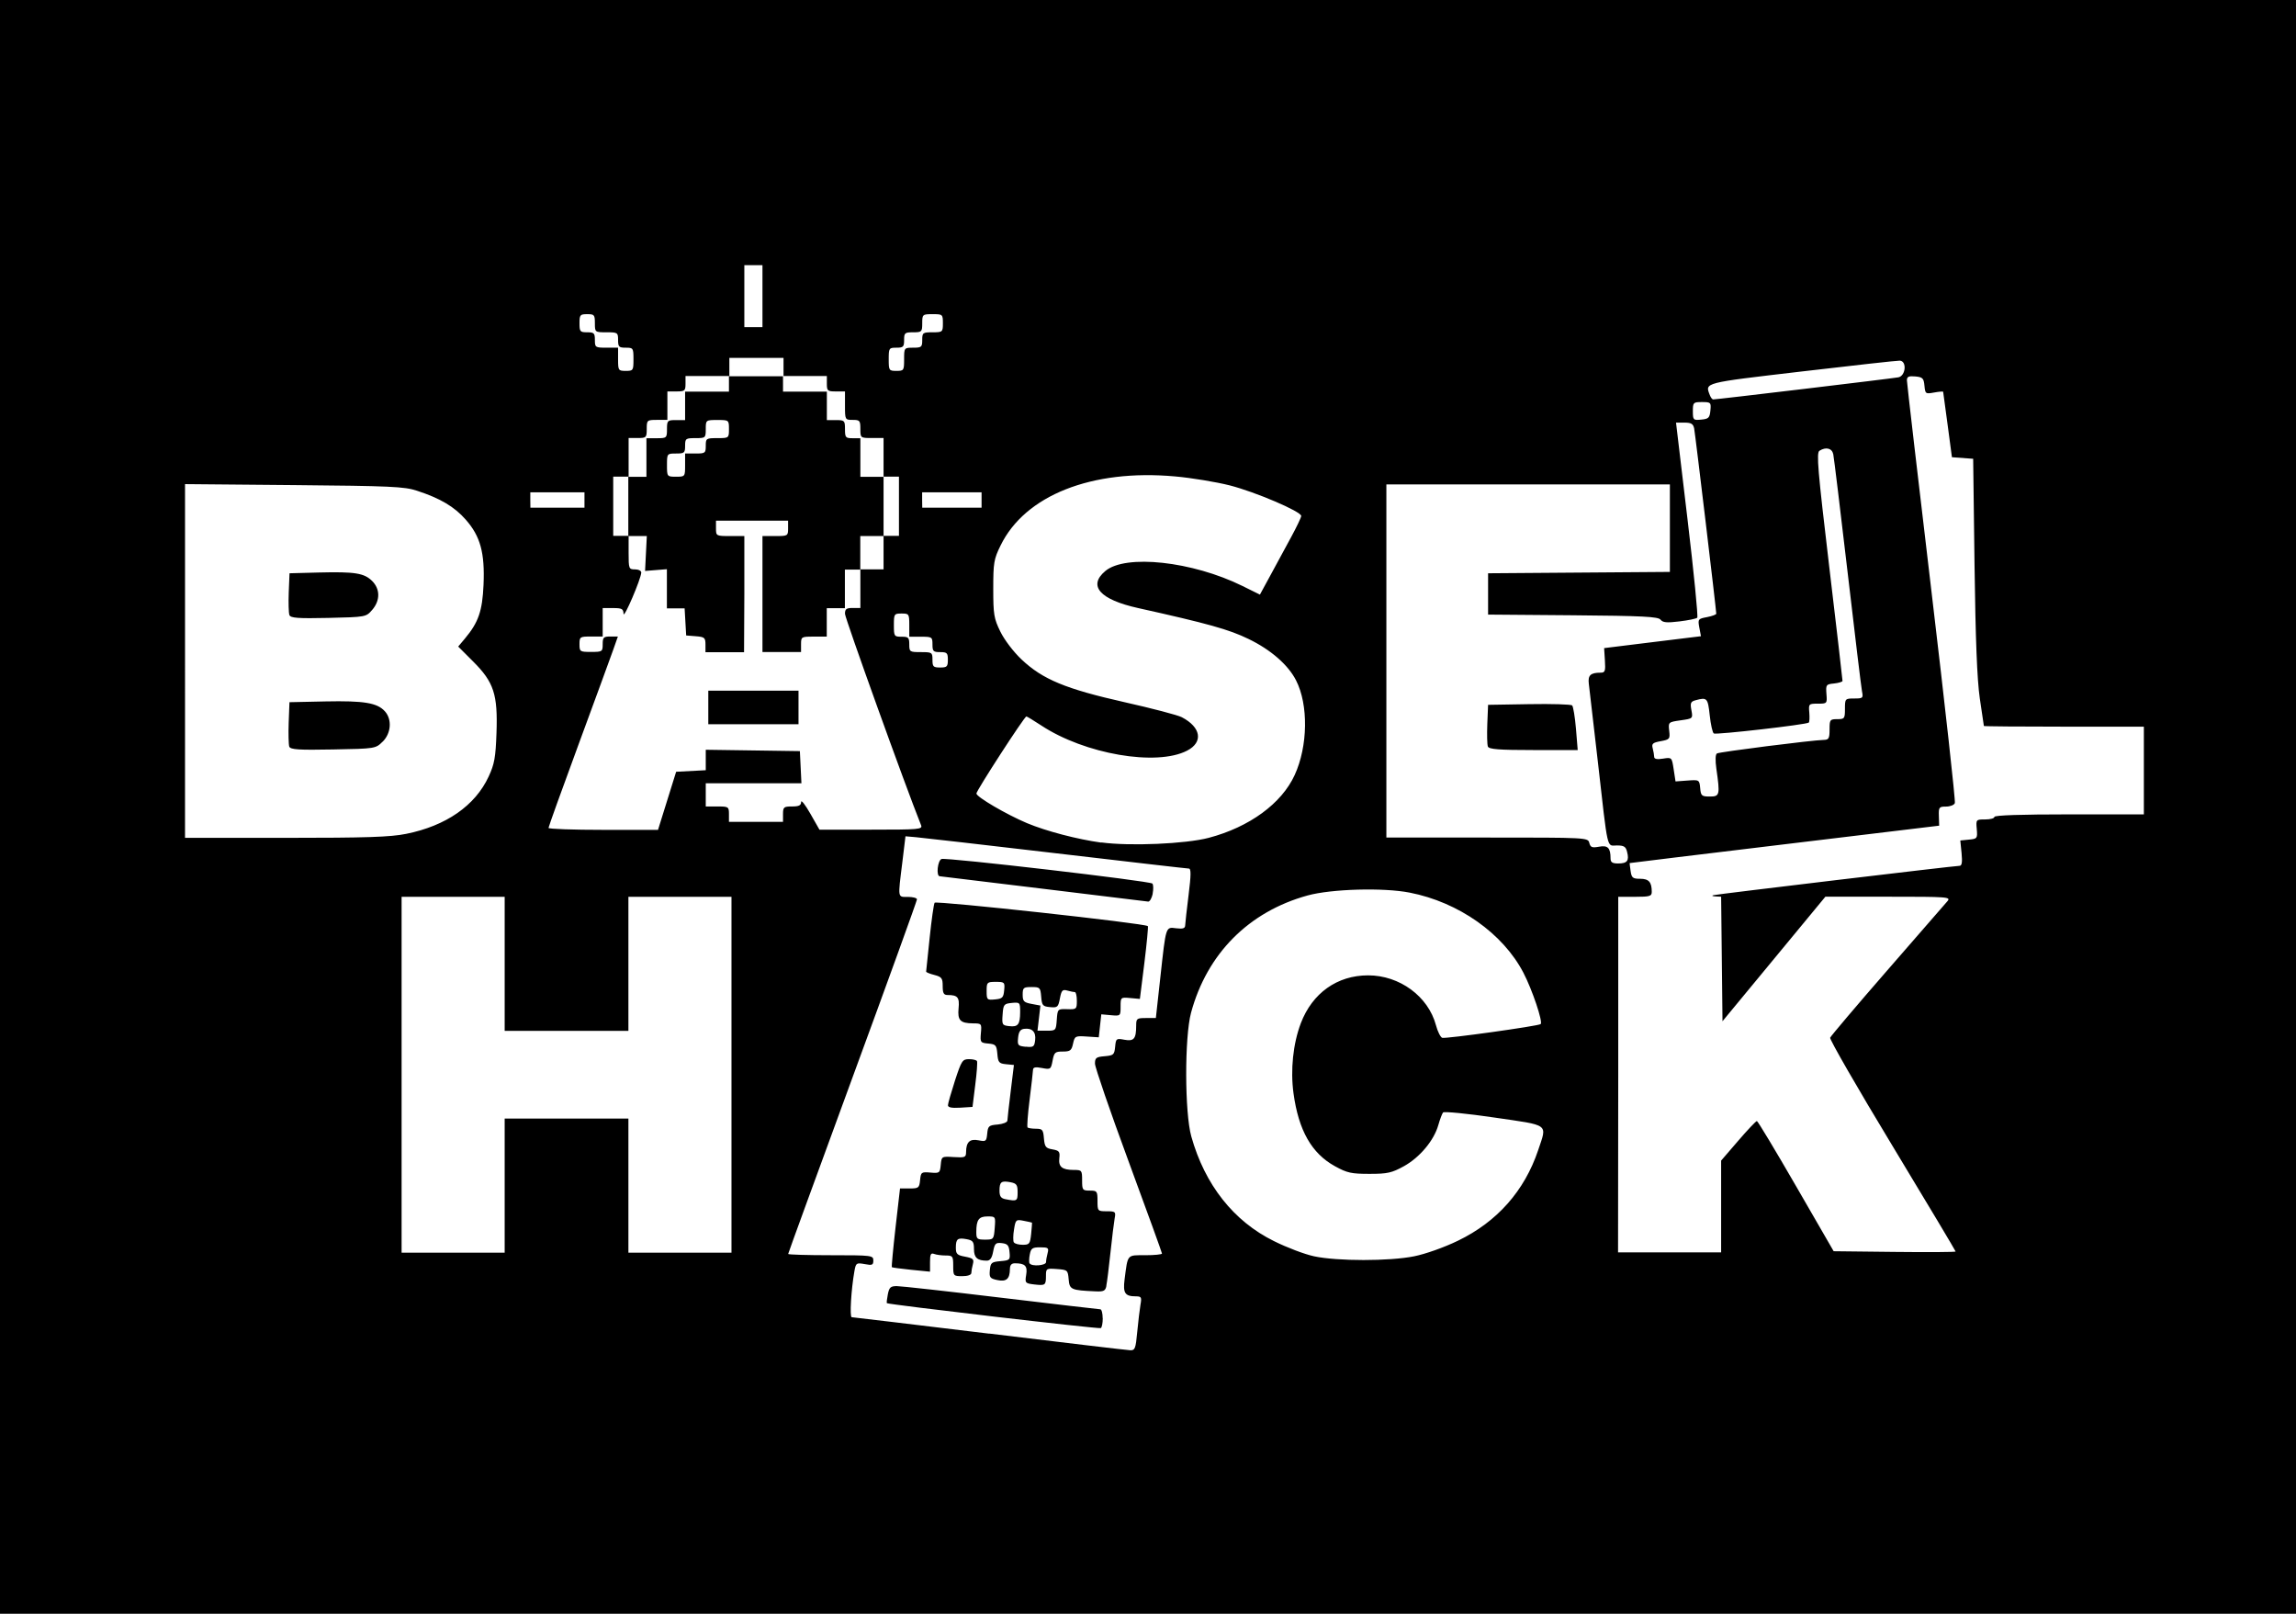 <?xml version="1.0" encoding="UTF-8" standalone="no"?>
<!-- Created with Inkscape (http://www.inkscape.org/) -->

<svg
   xmlns:dc="http://purl.org/dc/elements/1.1/"
   xmlns:cc="http://creativecommons.org/ns#"
   xmlns:rdf="http://www.w3.org/1999/02/22-rdf-syntax-ns#"
   xmlns:svg="http://www.w3.org/2000/svg"
   xmlns="http://www.w3.org/2000/svg"
   xmlns:sodipodi="http://sodipodi.sourceforge.net/DTD/sodipodi-0.dtd"
   xmlns:inkscape="http://www.inkscape.org/namespaces/inkscape"
   width="74mm"
   height="52mm"
   viewBox="0 0 7.4 5.2"
   version="1.1"
   id="svg8"
   inkscape:version="0.92.3 (2405546, 2018-03-11)"
   sodipodi:docname="logo white on black A8 landscape.svg">
  <defs
     id="defs2" />
  <sodipodi:namedview
     id="base"
     pagecolor="#ffffff"
     bordercolor="#666666"
     borderopacity="1.0"
     inkscape:pageopacity="0"
     inkscape:pageshadow="2"
     inkscape:zoom="1"
     inkscape:cx="243.44216"
     inkscape:cy="259.23781"
     inkscape:document-units="cm"
     inkscape:current-layer="layer1"
     showgrid="true"
     scale-x="1"
     showguides="true"
     borderlayer="false"
     showborder="true"
     inkscape:showpageshadow="true"
     inkscape:window-width="1718"
     inkscape:window-height="1368"
     inkscape:window-x="-7"
     inkscape:window-y="0"
     inkscape:window-maximized="0"
     units="mm"
     inkscape:pagecheckerboard="true" />
  <g
     inkscape:label="Ebene 1"
     inkscape:groupmode="layer"
     id="layer1"
     transform="translate(0,-284.78)">
    <rect
       style="opacity:1;vector-effect:none;fill:#000000;fill-opacity:1;stroke:none;stroke-width:0.143;stroke-linecap:butt;stroke-linejoin:miter;stroke-miterlimit:4;stroke-dasharray:none;stroke-dashoffset:0;stroke-opacity:0.271"
       id="rect816"
       width="7.4"
       height="5.2"
       x="0"
       y="284.78" />
    <g
       id="g26"
       transform="matrix(0.314,0,0,0.314,0.017,187.743)"
       style="fill:#ffffff">
      <path
         style="fill:#ffffff;fill-opacity:1;stroke-width:0.026"
         d="m 10.1,322.721 c -0.764,-0.092 -1.4,-0.169 -1.412,-0.169 -0.022,-0.001 -0.006,-0.282 0.028,-0.473 0.015,-0.084 0.02,-0.087 0.105,-0.072 0.078,0.015 0.089,0.01 0.089,-0.037 0,-0.052 -0.014,-0.054 -0.437,-0.054 -0.24,0 -0.437,-0.006 -0.437,-0.013 0,-0.007 0.298,-0.823 0.661,-1.813 0.364,-0.99 0.661,-1.812 0.661,-1.826 0,-0.014 -0.042,-0.025 -0.093,-0.025 -0.107,0 -0.104,0.021 -0.057,-0.357 l 0.032,-0.265 0.105,0.009 c 0.058,0.005 0.705,0.079 1.438,0.165 0.733,0.086 1.347,0.157 1.365,0.157 0.024,0 0.024,0.063 -0.002,0.271 -0.019,0.149 -0.034,0.29 -0.035,0.312 -9.53e-4,0.031 -0.023,0.038 -0.091,0.03 -0.111,-0.013 -0.105,-0.032 -0.164,0.504 l -0.046,0.417 H 11.709 c -0.094,0 -0.101,0.005 -0.101,0.077 0,0.136 -0.023,0.164 -0.12,0.146 -0.084,-0.016 -0.088,-0.013 -0.096,0.072 -0.008,0.082 -0.016,0.089 -0.108,0.097 -0.087,0.007 -0.099,0.017 -0.099,0.076 0,0.037 0.155,0.488 0.344,1 0.189,0.513 0.344,0.94 0.344,0.949 0,0.009 -0.077,0.017 -0.171,0.017 -0.191,0 -0.179,-0.015 -0.213,0.248 -0.018,0.141 0.004,0.174 0.116,0.174 0.056,3.6e-4 0.061,0.009 0.047,0.086 -0.008,0.047 -0.023,0.172 -0.033,0.278 -0.016,0.173 -0.023,0.192 -0.074,0.189 -0.031,-10e-4 -0.681,-0.078 -1.445,-0.171 z m 1.164,-0.159 c 0,-0.05 -0.011,-0.091 -0.024,-0.091 -0.013,0 -0.472,-0.054 -1.019,-0.119 -0.547,-0.066 -1.029,-0.119 -1.07,-0.119 -0.064,0 -0.078,0.013 -0.092,0.084 -0.009,0.046 -0.014,0.087 -0.01,0.091 0.014,0.014 2.177,0.267 2.196,0.256 0.011,-0.006 0.02,-0.051 0.02,-0.102 z m 0.038,-0.336 c 0.007,-0.033 0.026,-0.185 0.042,-0.337 0.016,-0.153 0.036,-0.311 0.043,-0.351 0.013,-0.068 0.008,-0.073 -0.081,-0.073 -0.093,0 -0.095,-0.002 -0.095,-0.106 0,-0.1 -0.004,-0.106 -0.079,-0.106 -0.075,0 -0.079,-0.006 -0.079,-0.106 0,-0.102 -0.003,-0.106 -0.086,-0.106 -0.12,-5.6e-4 -0.158,-0.032 -0.148,-0.121 0.008,-0.066 -9.92e-4,-0.078 -0.07,-0.09 -0.07,-0.012 -0.08,-0.026 -0.088,-0.113 -0.007,-0.089 -0.016,-0.099 -0.082,-0.099 -0.04,0 -0.079,-0.006 -0.086,-0.013 -0.007,-0.007 0.002,-0.135 0.021,-0.284 0.019,-0.149 0.034,-0.288 0.035,-0.307 9.34e-4,-0.027 0.025,-0.032 0.092,-0.019 0.088,0.017 0.092,0.014 0.109,-0.076 0.016,-0.085 0.026,-0.093 0.105,-0.093 0.076,0 0.09,-0.011 0.105,-0.081 0.017,-0.078 0.023,-0.081 0.141,-0.073 l 0.123,0.008 0.013,-0.118 0.013,-0.118 0.099,0.009 c 0.098,0.009 0.099,0.008 0.099,-0.088 0,-0.096 0.001,-0.097 0.099,-0.088 l 0.099,0.009 0.046,-0.368 c 0.025,-0.203 0.041,-0.373 0.036,-0.379 -0.029,-0.029 -2.174,-0.263 -2.189,-0.24 -0.009,0.015 -0.032,0.177 -0.051,0.361 -0.019,0.184 -0.035,0.34 -0.036,0.346 -0.001,0.006 0.036,0.022 0.084,0.034 0.076,0.02 0.086,0.033 0.086,0.114 0,0.073 0.01,0.092 0.051,0.092 0.103,0 0.123,0.024 0.112,0.136 -0.012,0.124 0.017,0.154 0.15,0.155 0.086,3.9e-4 0.088,0.003 0.079,0.1 -0.008,0.094 -0.005,0.1 0.076,0.107 0.077,0.007 0.085,0.017 0.093,0.106 0.007,0.087 0.017,0.099 0.089,0.106 l 0.081,0.008 -0.033,0.27 c -0.018,0.148 -0.034,0.284 -0.034,0.301 -5.48e-4,0.017 -0.046,0.035 -0.1,0.04 -0.09,0.007 -0.1,0.016 -0.107,0.093 -0.008,0.08 -0.013,0.084 -0.089,0.069 -0.089,-0.018 -0.127,0.017 -0.128,0.119 -3.731e-4,0.056 -0.01,0.06 -0.126,0.053 -0.125,-0.008 -0.126,-0.007 -0.134,0.08 -0.008,0.084 -0.013,0.087 -0.106,0.079 -0.093,-0.008 -0.098,-0.004 -0.106,0.077 -0.008,0.08 -0.015,0.086 -0.107,0.086 h -0.099 l -0.046,0.4 c -0.025,0.22 -0.042,0.404 -0.038,0.408 0.004,0.004 0.094,0.016 0.2,0.027 l 0.192,0.019 v -0.099 c 0,-0.079 0.008,-0.096 0.042,-0.083 0.023,0.009 0.077,0.016 0.119,0.016 0.072,0 0.077,0.007 0.077,0.106 0,0.103 0.002,0.106 0.093,0.106 0.056,0 0.093,-0.013 0.093,-0.033 2.117e-4,-0.018 0.007,-0.059 0.016,-0.091 0.013,-0.05 0.002,-0.06 -0.08,-0.076 -0.083,-0.015 -0.095,-0.028 -0.095,-0.093 0,-0.09 0.018,-0.104 0.113,-0.086 0.062,0.012 0.073,0.027 0.073,0.101 0,0.088 0.034,0.119 0.132,0.119 0.034,0 0.053,-0.028 0.065,-0.094 0.016,-0.083 0.026,-0.093 0.089,-0.086 0.059,0.007 0.073,0.023 0.079,0.092 0.008,0.08 0.003,0.085 -0.093,0.093 -0.092,0.008 -0.102,0.016 -0.109,0.092 -0.007,0.075 6.45e-4,0.086 0.076,0.102 0.093,0.02 0.129,-0.011 0.13,-0.113 2.78e-4,-0.041 0.016,-0.059 0.051,-0.059 0.105,0 0.131,0.027 0.116,0.118 -0.014,0.084 -0.01,0.088 0.082,0.099 0.115,0.013 0.121,0.009 0.121,-0.09 0,-0.074 0.004,-0.076 0.112,-0.068 0.109,0.008 0.113,0.011 0.121,0.106 0.009,0.105 0.024,0.112 0.276,0.123 0.083,0.004 0.101,-0.005 0.111,-0.055 z m -0.788,-0.225 c -0.007,-0.011 -0.006,-0.053 0.002,-0.093 0.012,-0.063 0.027,-0.073 0.106,-0.073 0.083,0 0.091,0.006 0.077,0.059 -0.009,0.033 -0.016,0.074 -0.016,0.093 -3.89e-4,0.035 -0.147,0.047 -0.168,0.013 z m -0.162,-0.217 c -0.008,-0.014 -0.008,-0.073 0.002,-0.131 0.016,-0.102 0.02,-0.106 0.1,-0.09 0.046,0.009 0.084,0.017 0.085,0.019 0.001,0.002 -0.003,0.053 -0.009,0.115 -0.011,0.103 -0.018,0.112 -0.087,0.112 -0.041,0 -0.082,-0.011 -0.09,-0.025 z m -0.385,-0.105 c 0,-0.126 0.025,-0.161 0.115,-0.161 0.083,0 0.083,10e-4 0.074,0.119 -0.009,0.116 -0.012,0.119 -0.099,0.119 -0.082,0 -0.09,-0.007 -0.09,-0.077 z m 0.298,-0.338 c -0.045,-0.009 -0.06,-0.03 -0.06,-0.087 0,-0.091 0.018,-0.105 0.113,-0.087 0.062,0.012 0.073,0.027 0.073,0.103 0,0.091 -0.006,0.094 -0.126,0.071 z m 0.21,-1.564 c -0.081,-0.008 -0.087,-0.015 -0.079,-0.093 0.006,-0.061 0.023,-0.086 0.061,-0.091 0.082,-0.011 0.124,0.031 0.114,0.115 -0.008,0.069 -0.017,0.076 -0.096,0.068 z m 0.135,-0.293 0.015,-0.13 -0.091,-0.017 c -0.079,-0.015 -0.091,-0.027 -0.091,-0.095 0,-0.071 0.008,-0.078 0.091,-0.078 0.086,0 0.091,0.005 0.099,0.099 0.007,0.09 0.016,0.1 0.091,0.107 0.076,0.007 0.084,6.1e-4 0.101,-0.089 0.016,-0.083 0.026,-0.095 0.076,-0.081 0.032,0.009 0.067,0.016 0.078,0.016 0.011,2.1e-4 0.02,0.04 0.02,0.089 0,0.086 -0.004,0.089 -0.099,0.086 -0.098,-0.003 -0.099,-0.002 -0.107,0.109 -0.008,0.11 -0.01,0.112 -0.103,0.112 h -0.095 z m -0.307,0.081 c -0.07,-0.008 -0.074,-0.015 -0.066,-0.119 0.007,-0.103 0.014,-0.111 0.094,-0.119 0.083,-0.008 0.086,-0.005 0.086,0.093 -5.15e-4,0.129 -0.022,0.156 -0.113,0.145 z m -0.23,-0.36 c 0,-0.09 0.004,-0.094 0.094,-0.094 0.09,0 0.094,0.004 0.086,0.086 -0.007,0.076 -0.019,0.087 -0.094,0.094 -0.082,0.008 -0.086,0.004 -0.086,-0.086 z m -0.117,0.964 c 0.016,-0.124 0.024,-0.234 0.018,-0.245 -0.005,-0.011 -0.042,-0.02 -0.082,-0.02 -0.067,0 -0.077,0.015 -0.144,0.22 -0.039,0.121 -0.072,0.235 -0.072,0.253 0,0.023 0.039,0.03 0.126,0.025 l 0.126,-0.008 z m 1.821,-1.963 c 0.009,-0.046 0.008,-0.093 -0.003,-0.104 -0.028,-0.027 -2.116,-0.27 -2.164,-0.252 -0.04,0.015 -0.057,0.174 -0.019,0.177 0.011,8.4e-4 0.49,0.059 1.065,0.129 0.575,0.07 1.058,0.129 1.075,0.131 0.016,0.002 0.037,-0.035 0.047,-0.081 z m 1.657,3.721 c -0.095,-0.02 -0.28,-0.09 -0.412,-0.156 -0.414,-0.204 -0.709,-0.578 -0.848,-1.073 -0.069,-0.244 -0.07,-1.021 -0.003,-1.27 0.164,-0.607 0.593,-1.038 1.197,-1.204 0.245,-0.067 0.777,-0.082 1.047,-0.029 0.503,0.098 0.959,0.42 1.168,0.823 0.091,0.175 0.201,0.503 0.177,0.526 -0.021,0.02 -0.978,0.153 -1.011,0.141 -0.018,-0.007 -0.047,-0.065 -0.064,-0.129 -0.079,-0.296 -0.373,-0.512 -0.696,-0.512 -0.318,0 -0.573,0.182 -0.691,0.491 -0.08,0.211 -0.108,0.48 -0.075,0.721 0.052,0.379 0.186,0.615 0.424,0.746 0.126,0.07 0.17,0.079 0.356,0.079 0.185,0 0.229,-0.01 0.354,-0.079 0.162,-0.09 0.307,-0.263 0.352,-0.421 0.017,-0.06 0.039,-0.118 0.049,-0.13 0.01,-0.012 0.246,0.011 0.525,0.052 0.576,0.084 0.543,0.059 0.451,0.335 -0.14,0.417 -0.421,0.735 -0.823,0.929 -0.14,0.068 -0.334,0.137 -0.45,0.16 -0.252,0.051 -0.789,0.051 -1.026,2.3e-4 z M 4.068,320.064 v -1.826 h 0.529 0.529 v 0.688 0.688 h 0.635 0.635 v -0.688 -0.688 h 0.529 0.529 v 1.826 1.826 H 6.925 6.396 v -0.688 -0.688 h -0.635 -0.635 v 0.688 0.688 H 4.597 4.068 Z m 12.488,0 v -1.826 h 0.172 c 0.152,0 0.172,-0.006 0.172,-0.051 0,-0.1 -0.03,-0.134 -0.119,-0.134 -0.076,0 -0.088,-0.01 -0.098,-0.079 -0.006,-0.044 -0.011,-0.08 -0.01,-0.082 0.001,-10e-4 0.716,-0.088 1.59,-0.193 l 1.587,-0.191 -0.003,-0.098 c -0.003,-0.091 0.002,-0.098 0.074,-0.098 0.042,0 0.083,-0.016 0.09,-0.036 0.008,-0.02 -0.1,-0.993 -0.239,-2.163 -0.139,-1.17 -0.253,-2.148 -0.253,-2.175 1.33e-4,-0.038 0.018,-0.046 0.086,-0.04 0.076,0.007 0.087,0.019 0.094,0.095 0.008,0.084 0.012,0.086 0.099,0.07 0.05,-0.009 0.092,-0.013 0.093,-0.007 0.001,0.005 0.022,0.158 0.046,0.34 l 0.044,0.331 0.109,0.008 0.109,0.008 0.014,1.09 c 0.01,0.758 0.026,1.175 0.054,1.368 0.022,0.153 0.041,0.281 0.042,0.284 0.001,0.004 0.371,0.007 0.822,0.007 h 0.82 v 0.45 0.45 h -0.767 c -0.494,0 -0.767,0.009 -0.767,0.026 0,0.015 -0.043,0.026 -0.095,0.026 -0.093,0 -0.095,0.001 -0.086,0.099 0.008,0.095 0.005,0.1 -0.08,0.108 l -0.089,0.009 0.013,0.13 c 0.009,0.094 0.003,0.13 -0.021,0.13 -0.05,0 -2.479,0.29 -2.525,0.301 -0.022,0.005 -0.013,0.011 0.019,0.013 l 0.059,0.003 0.007,0.639 0.007,0.639 0.528,-0.639 0.528,-0.639 h 0.646 c 0.613,0 0.644,0.002 0.607,0.046 -0.022,0.025 -0.299,0.344 -0.616,0.708 -0.317,0.364 -0.581,0.676 -0.588,0.693 -0.007,0.017 0.28,0.516 0.638,1.107 0.358,0.592 0.65,1.081 0.65,1.087 0,0.006 -0.282,0.008 -0.626,0.004 l -0.626,-0.007 -0.386,-0.668 c -0.212,-0.367 -0.393,-0.668 -0.402,-0.668 -0.009,0 -0.096,0.091 -0.192,0.203 l -0.175,0.203 v 0.471 0.471 h -0.529 -0.529 z m -0.079,-2.22 c 0,-0.108 -0.028,-0.137 -0.118,-0.12 -0.072,0.013 -0.088,0.007 -0.1,-0.039 -0.014,-0.055 -0.023,-0.055 -1.049,-0.055 h -1.034 v -1.812 -1.812 h 1.455 1.455 v 0.449 0.449 l -0.933,0.007 -0.933,0.007 v 0.212 0.212 l 0.87,0.007 c 0.718,0.006 0.876,0.014 0.9,0.045 0.023,0.03 0.064,0.034 0.194,0.018 0.091,-0.011 0.173,-0.028 0.183,-0.038 0.01,-0.01 -0.035,-0.464 -0.1,-1.01 l -0.118,-0.992 h 0.087 c 0.069,0 0.089,0.013 0.099,0.059 0.011,0.054 0.227,1.863 0.227,1.902 -7.9e-5,0.009 -0.043,0.025 -0.095,0.035 -0.091,0.017 -0.095,0.021 -0.079,0.107 l 0.017,0.089 -0.14,0.017 c -0.077,0.009 -0.3,0.037 -0.497,0.061 l -0.357,0.044 0.008,0.126 c 0.007,0.11 0.002,0.126 -0.044,0.126 -0.104,0 -0.132,0.027 -0.121,0.115 0.006,0.046 0.047,0.399 0.091,0.785 0.108,0.953 0.091,0.873 0.197,0.873 0.073,0 0.092,0.012 0.105,0.067 0.023,0.09 9.39e-4,0.118 -0.092,0.118 -0.059,0 -0.078,-0.012 -0.078,-0.051 z m -0.355,-1.331 c -0.01,-0.12 -0.028,-0.227 -0.039,-0.239 -0.011,-0.011 -0.21,-0.017 -0.442,-0.013 l -0.421,0.007 -0.008,0.196 c -0.004,0.108 -0.002,0.212 0.006,0.232 0.011,0.028 0.112,0.036 0.468,0.036 h 0.454 z m -4.871,1.169 c -0.247,-0.034 -0.565,-0.117 -0.764,-0.2 -0.211,-0.089 -0.519,-0.269 -0.519,-0.304 0,-0.03 0.493,-0.791 0.513,-0.791 0.006,0 0.075,0.042 0.153,0.093 0.446,0.294 1.183,0.421 1.497,0.258 0.168,-0.087 0.143,-0.24 -0.055,-0.343 -0.042,-0.022 -0.306,-0.091 -0.587,-0.154 -0.604,-0.136 -0.841,-0.234 -1.057,-0.438 -0.083,-0.078 -0.177,-0.202 -0.218,-0.286 -0.066,-0.134 -0.073,-0.176 -0.073,-0.44 0,-0.266 0.006,-0.304 0.075,-0.444 0.251,-0.515 0.937,-0.786 1.79,-0.709 0.17,0.015 0.423,0.057 0.562,0.092 0.262,0.067 0.734,0.268 0.734,0.314 0,0.014 -0.046,0.111 -0.102,0.214 -0.056,0.104 -0.152,0.28 -0.212,0.391 l -0.11,0.202 -0.18,-0.089 c -0.513,-0.253 -1.2,-0.328 -1.407,-0.153 -0.181,0.152 -0.056,0.293 0.337,0.38 0.715,0.159 0.932,0.219 1.133,0.317 0.228,0.11 0.407,0.266 0.488,0.425 0.128,0.25 0.122,0.675 -0.014,0.971 -0.134,0.293 -0.465,0.535 -0.883,0.645 -0.236,0.062 -0.809,0.087 -1.102,0.047 z m -9.406,-1.865 v -1.814 l 1.118,0.01 c 0.989,0.009 1.135,0.015 1.263,0.058 0.239,0.078 0.384,0.164 0.5,0.296 0.151,0.171 0.197,0.341 0.183,0.669 -0.012,0.27 -0.052,0.386 -0.192,0.553 l -0.068,0.081 0.155,0.155 c 0.211,0.211 0.252,0.336 0.238,0.732 -0.009,0.251 -0.021,0.319 -0.08,0.446 -0.138,0.299 -0.438,0.507 -0.847,0.589 -0.163,0.033 -0.411,0.041 -1.237,0.041 H 1.845 Z m 2.029,0.829 c 0.087,-0.087 0.097,-0.228 0.023,-0.311 -0.079,-0.088 -0.215,-0.11 -0.61,-0.102 l -0.37,0.008 -0.008,0.209 c -0.004,0.115 -0.001,0.226 0.006,0.247 0.012,0.03 0.094,0.036 0.45,0.029 0.435,-0.008 0.436,-0.009 0.508,-0.08 z m -0.108,-1.352 c 0.083,-0.096 0.083,-0.213 6.006e-4,-0.296 -0.082,-0.082 -0.177,-0.097 -0.545,-0.088 l -0.304,0.008 -0.008,0.196 c -0.004,0.108 -0.001,0.213 0.007,0.233 0.012,0.03 0.086,0.036 0.4,0.029 0.386,-0.009 0.386,-0.009 0.45,-0.083 z m 1.81,2.237 c 0,-0.011 0.138,-0.395 0.307,-0.853 0.169,-0.458 0.329,-0.896 0.356,-0.972 l 0.049,-0.139 h -0.078 c -0.069,0 -0.078,0.009 -0.078,0.079 0,0.076 -0.004,0.079 -0.119,0.079 -0.115,0 -0.119,-0.003 -0.119,-0.079 0,-0.076 0.004,-0.079 0.119,-0.079 h 0.119 v -0.146 -0.146 h 0.106 c 0.092,0 0.106,0.008 0.108,0.059 0.002,0.057 0.178,-0.355 0.182,-0.423 9.26e-4,-0.018 -0.028,-0.033 -0.064,-0.033 -0.064,0 -0.066,-0.006 -0.066,-0.172 v -0.172 h -0.079 -0.079 v -0.304 -0.304 h 0.079 0.079 v -0.198 -0.198 h 0.093 c 0.088,0 0.093,-0.004 0.093,-0.093 0,-0.09 0.003,-0.093 0.106,-0.093 h 0.106 v -0.146 -0.146 h 0.093 c 0.085,0 0.093,-0.006 0.093,-0.079 v -0.079 h 0.225 0.225 v -0.093 -0.093 h 0.278 0.278 v 0.093 0.093 H 8.208 8.433 v 0.079 c 0,0.073 0.007,0.079 0.093,0.079 h 0.093 v 0.146 c 0,0.144 8.017e-4,0.146 0.079,0.146 0.073,0 0.079,0.007 0.079,0.093 0,0.092 6.297e-4,0.093 0.119,0.093 h 0.119 v 0.198 0.198 h 0.079 0.079 v 0.304 0.304 h -0.079 -0.079 v 0.172 0.172 H 8.896 8.777 v 0.198 0.198 h -0.079 c -0.065,0 -0.079,0.011 -0.079,0.06 0,0.044 0.62,1.768 0.781,2.169 0.017,0.043 -0.017,0.046 -0.512,0.046 H 8.357 l -0.094,-0.165 c -0.052,-0.091 -0.094,-0.145 -0.094,-0.119 -3.096e-4,0.035 -0.023,0.046 -0.093,0.046 -0.085,0 -0.093,0.006 -0.093,0.079 v 0.079 H 7.706 7.428 v -0.079 c 0,-0.076 -0.004,-0.079 -0.119,-0.079 H 7.19 v -0.119 -0.119 h 0.491 0.491 l -0.008,-0.165 -0.008,-0.165 -0.483,-0.007 -0.483,-0.007 v 0.105 0.105 l -0.152,0.008 -0.152,0.008 -0.093,0.298 -0.093,0.298 -0.562,8e-5 c -0.309,5e-5 -0.562,-0.009 -0.562,-0.02 z m 2.566,-1.236 v -0.172 H 7.679 7.216 v 0.172 0.172 H 7.679 8.142 Z m -0.556,-1.164 v -0.595 H 7.441 c -0.144,0 -0.146,-8.1e-4 -0.146,-0.079 v -0.079 h 0.37 0.37 v 0.079 c 0,0.078 -0.003,0.079 -0.132,0.079 H 7.772 v 0.595 0.595 h 0.198 0.198 v -0.079 c 0,-0.078 0.003,-0.079 0.132,-0.079 h 0.132 v -0.146 -0.146 h 0.093 0.093 v -0.198 -0.198 h 0.079 0.079 v -0.172 -0.172 H 8.896 9.015 v -0.304 -0.304 H 8.896 8.777 v -0.198 -0.198 h -0.079 c -0.073,0 -0.079,-0.007 -0.079,-0.093 0,-0.088 -0.004,-0.093 -0.093,-0.093 h -0.093 v -0.146 -0.146 H 8.208 7.983 v -0.079 -0.079 H 7.706 7.428 v 0.079 0.079 H 7.203 6.978 v 0.146 0.146 h -0.093 c -0.088,0 -0.093,0.004 -0.093,0.093 0,0.09 -0.003,0.093 -0.106,0.093 H 6.581 v 0.198 0.198 h -0.093 -0.093 v 0.304 0.304 h 0.095 0.095 l -0.009,0.179 -0.009,0.179 0.112,-0.009 0.112,-0.009 v 0.201 0.201 h 0.091 0.091 l 0.008,0.139 0.008,0.139 0.099,0.008 c 0.09,0.007 0.099,0.015 0.099,0.086 v 0.078 h 0.198 0.198 z m -0.794,-1.323 c 0,-0.118 4.895e-4,-0.119 0.093,-0.119 0.085,0 0.093,-0.006 0.093,-0.079 0,-0.075 0.006,-0.079 0.106,-0.079 0.103,0 0.106,-0.002 0.106,-0.093 0,-0.092 6.297e-4,-0.093 0.119,-0.093 0.118,0 0.119,4.9e-4 0.119,0.093 0,0.092 -6.297e-4,0.093 -0.119,0.093 -0.115,0 -0.119,0.003 -0.119,0.079 0,0.075 -0.006,0.079 -0.106,0.079 H 6.978 v 0.119 c 0,0.118 -4.895e-4,0.119 -0.093,0.119 -0.092,0 -0.093,-6.3e-4 -0.093,-0.119 z m 10.605,3.314 c -0.008,-0.085 -0.01,-0.086 -0.131,-0.077 l -0.122,0.009 -0.019,-0.124 c -0.019,-0.124 -0.019,-0.124 -0.109,-0.11 -0.06,0.01 -0.091,0.004 -0.091,-0.017 -2.11e-4,-0.017 -0.007,-0.057 -0.015,-0.088 -0.013,-0.048 -6.72e-4,-0.059 0.082,-0.074 0.092,-0.017 0.097,-0.023 0.087,-0.107 -0.01,-0.088 -0.009,-0.089 0.117,-0.107 0.127,-0.018 0.127,-0.018 0.111,-0.104 -0.014,-0.075 -0.008,-0.089 0.046,-0.103 0.115,-0.031 0.123,-0.021 0.142,0.155 0.01,0.095 0.029,0.179 0.042,0.187 0.025,0.015 0.954,-0.091 0.975,-0.112 0.007,-0.007 0.009,-0.053 0.005,-0.103 -0.008,-0.089 -0.005,-0.091 0.088,-0.091 0.094,0 0.096,-10e-4 0.088,-0.099 -0.007,-0.095 -0.004,-0.1 0.078,-0.108 0.047,-0.005 0.086,-0.017 0.087,-0.026 4.34e-4,-0.01 -0.061,-0.54 -0.137,-1.178 -0.117,-0.985 -0.132,-1.163 -0.1,-1.184 0.066,-0.042 0.129,-0.027 0.142,0.035 0.007,0.033 0.073,0.577 0.147,1.21 0.074,0.633 0.14,1.184 0.148,1.224 0.014,0.069 0.009,0.073 -0.08,0.073 -0.093,0 -0.095,0.002 -0.095,0.106 0,0.1 -0.004,0.106 -0.079,0.106 -0.075,0 -0.079,0.006 -0.079,0.106 0,0.092 -0.008,0.106 -0.06,0.107 -0.114,0.002 -1.071,0.123 -1.096,0.139 -0.016,0.01 -0.018,0.071 -0.006,0.156 0.039,0.271 0.035,0.286 -0.067,0.286 -0.083,0 -0.092,-0.007 -0.099,-0.086 z m -7.88,-1.316 c 0,-0.076 -0.004,-0.079 -0.119,-0.079 -0.115,0 -0.119,-0.003 -0.119,-0.079 0,-0.071 -0.009,-0.079 -0.079,-0.079 -0.076,0 -0.079,-0.004 -0.079,-0.119 0,-0.115 0.003,-0.119 0.079,-0.119 0.076,0 0.079,0.004 0.079,0.119 v 0.119 h 0.119 c 0.115,0 0.119,0.003 0.119,0.079 0,0.071 0.009,0.079 0.079,0.079 0.071,0 0.079,0.009 0.079,0.079 0,0.07 -0.009,0.079 -0.079,0.079 -0.071,0 -0.079,-0.009 -0.079,-0.079 z m -4.128,-1.64 v -0.079 h 0.278 0.278 v 0.079 0.079 H 5.668 5.39 Z m 4.022,0 v -0.079 H 9.716 10.021 v 0.079 0.079 H 9.716 9.412 Z m 7.911,-0.911 c 0,-0.09 0.004,-0.094 0.094,-0.094 0.09,0 0.094,0.004 0.086,0.086 -0.007,0.076 -0.019,0.087 -0.094,0.094 -0.082,0.008 -0.086,0.004 -0.086,-0.086 z m 0.175,-0.163 c -0.051,-0.133 -0.079,-0.125 0.943,-0.245 0.528,-0.062 0.98,-0.112 1.005,-0.111 0.075,0.002 0.063,0.155 -0.013,0.171 -0.055,0.011 -1.863,0.227 -1.902,0.227 -0.009,-8e-5 -0.024,-0.019 -0.033,-0.042 z M 6.29,312.722 v -0.119 H 6.171 c -0.115,0 -0.119,-0.003 -0.119,-0.079 0,-0.071 -0.009,-0.079 -0.079,-0.079 -0.073,0 -0.079,-0.007 -0.079,-0.093 0,-0.085 0.006,-0.093 0.079,-0.093 0.073,0 0.079,0.007 0.079,0.093 0,0.092 6.297e-4,0.093 0.119,0.093 0.115,0 0.119,0.003 0.119,0.079 0,0.071 0.009,0.079 0.079,0.079 0.076,0 0.079,0.004 0.079,0.119 0,0.115 -0.003,0.119 -0.079,0.119 -0.076,0 -0.079,-0.004 -0.079,-0.119 z m 2.778,0 c 0,-0.115 0.003,-0.119 0.079,-0.119 0.071,0 0.079,-0.009 0.079,-0.079 0,-0.073 0.007,-0.079 0.093,-0.079 0.088,0 0.093,-0.004 0.093,-0.093 0,-0.09 0.003,-0.093 0.106,-0.093 0.103,0 0.106,0.002 0.106,0.093 0,0.09 -0.003,0.093 -0.106,0.093 -0.1,0 -0.106,0.004 -0.106,0.079 0,0.073 -0.007,0.079 -0.093,0.079 -0.092,0 -0.093,6.3e-4 -0.093,0.119 0,0.115 -0.003,0.119 -0.079,0.119 -0.076,0 -0.079,-0.004 -0.079,-0.119 z m -1.482,-0.648 v -0.318 h 0.093 0.093 v 0.318 0.318 h -0.093 -0.093 z"
         id="path28"
         inkscape:connector-curvature="0" />
    </g>
  </g>
</svg>
